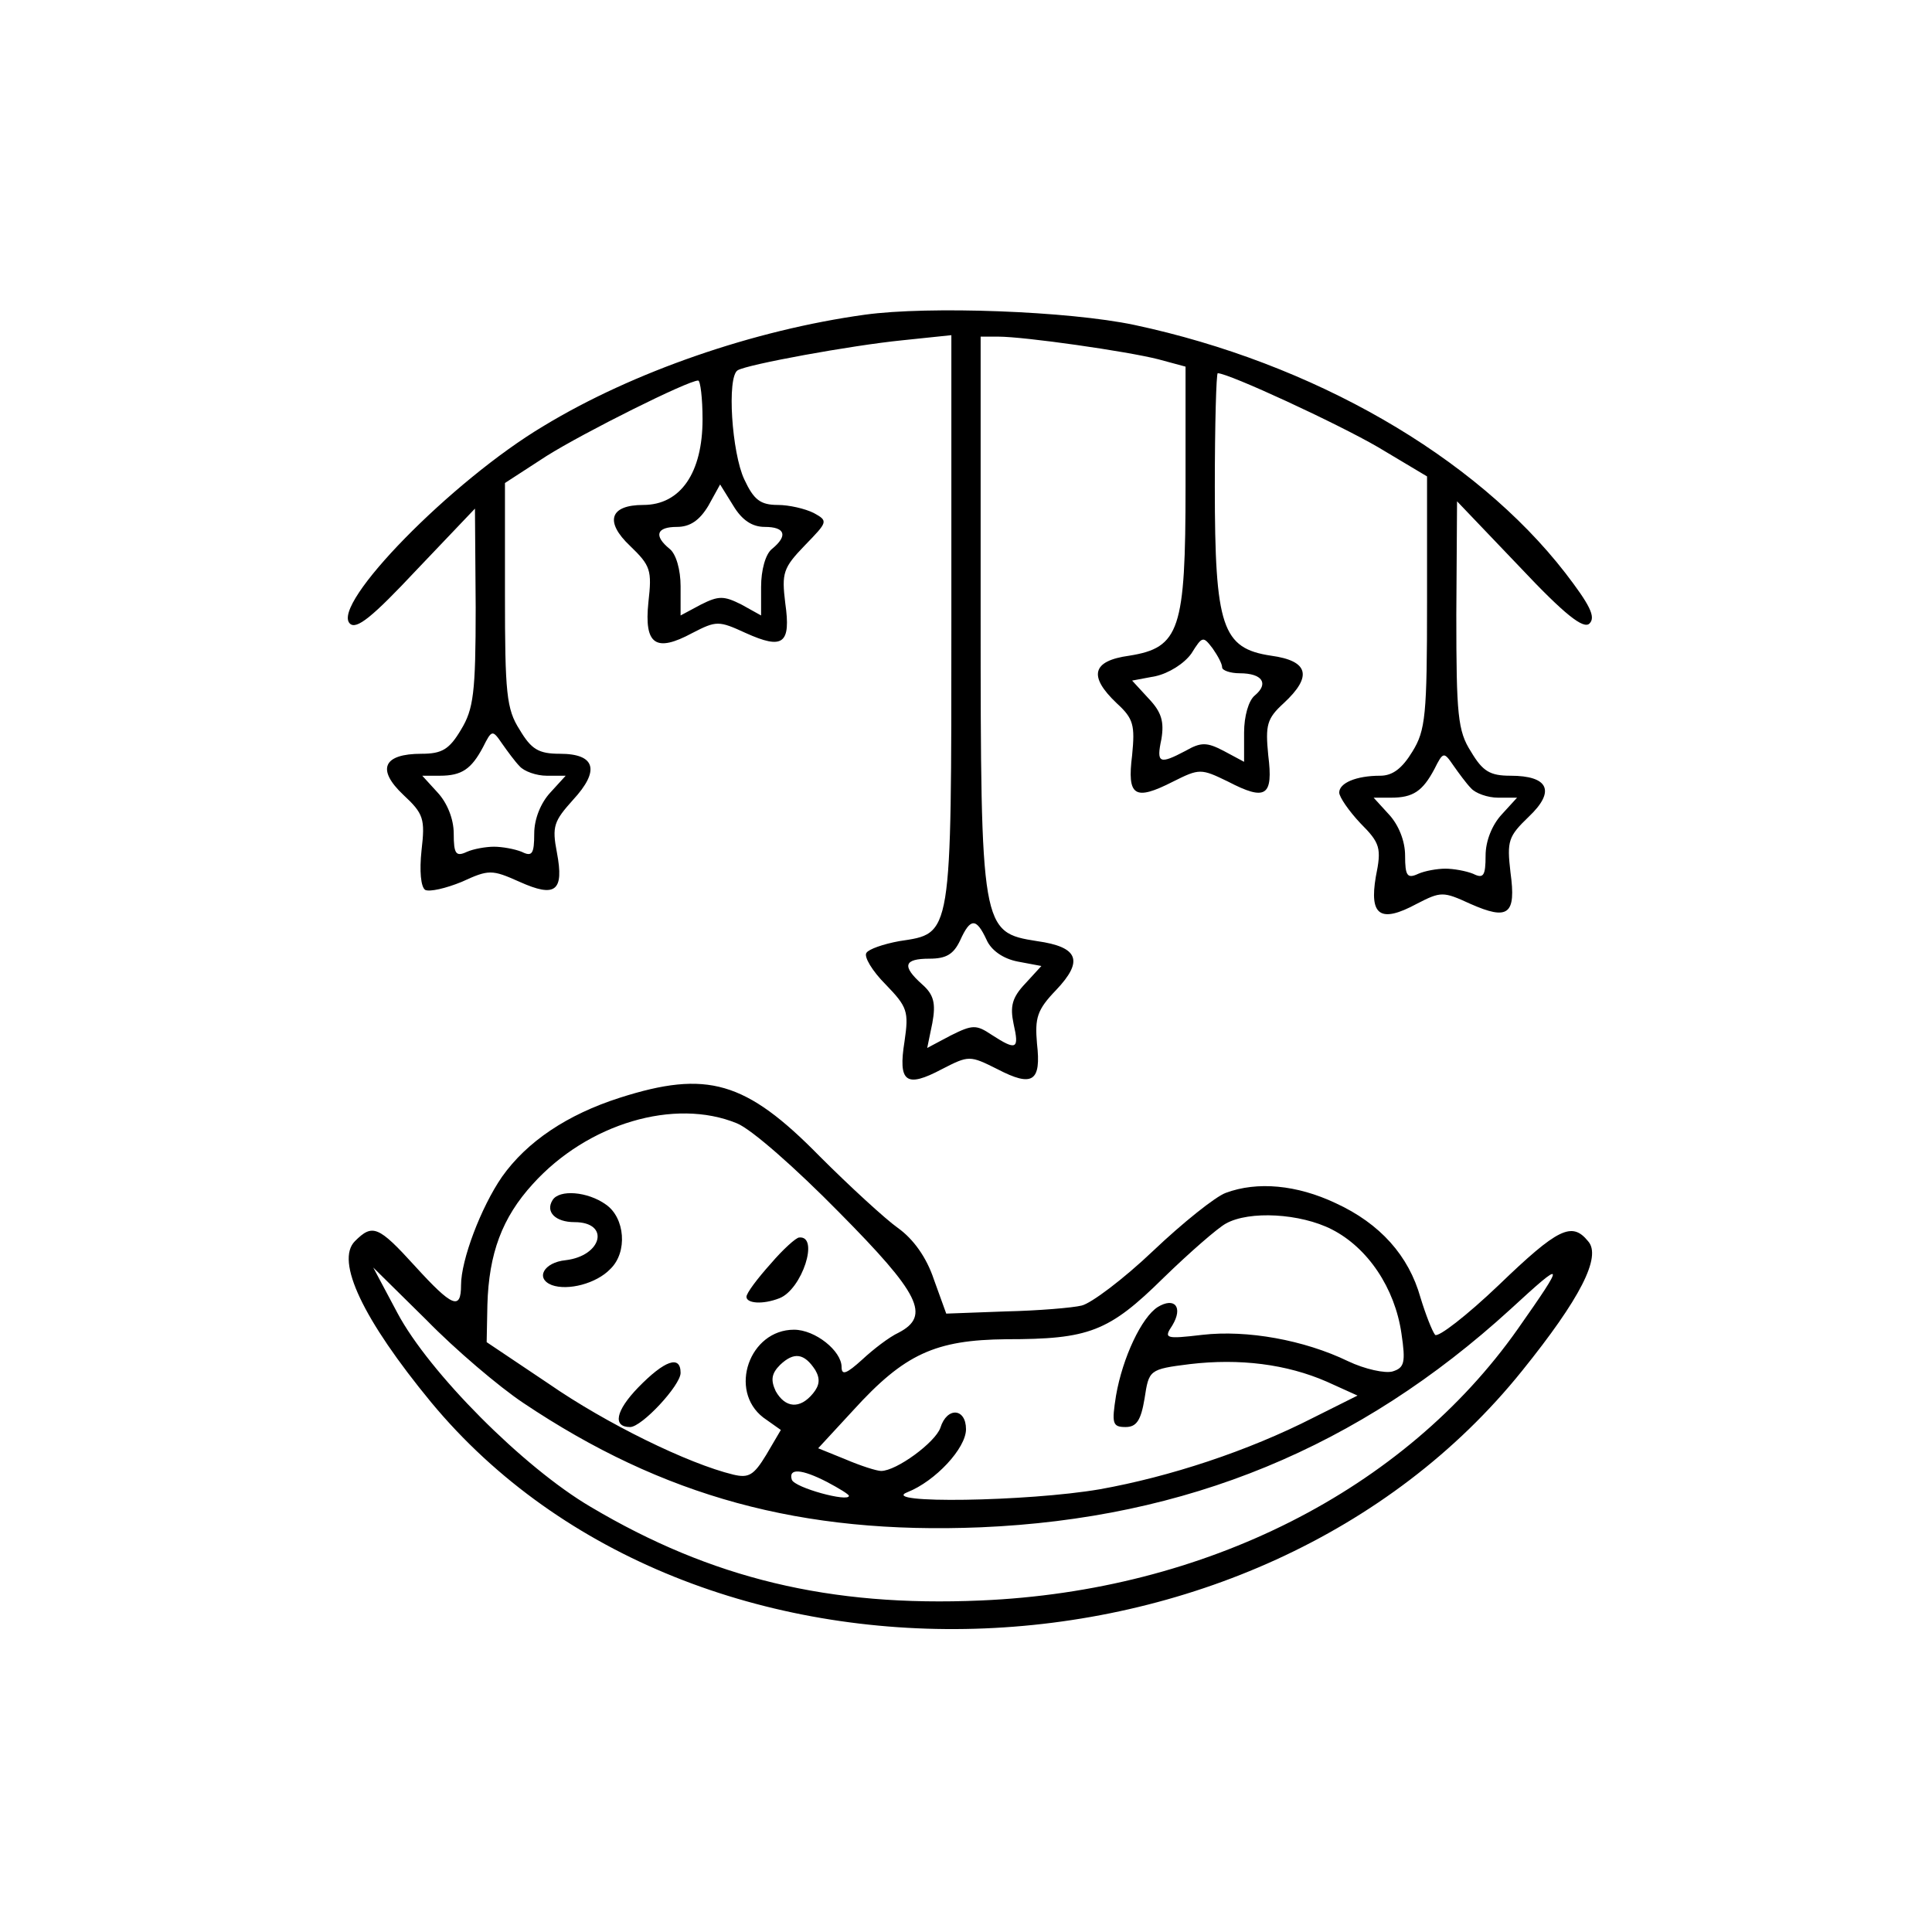 <?xml version="1.0" standalone="no"?>
<!DOCTYPE svg PUBLIC "-//W3C//DTD SVG 20010904//EN"
 "http://www.w3.org/TR/2001/REC-SVG-20010904/DTD/svg10.dtd">
<svg version="1.0" xmlns="http://www.w3.org/2000/svg"
 width="264pt" height="264pt" viewBox="0 0 264 264"
 preserveAspectRatio="xMidYMid meet">
<g transform="translate(0,264) scale(0.1,-0.1)"
fill="#000000" stroke="none">
<path d="M1182 2210 c-152 -21 -317 -78 -439 -152 -126 -75 -291 -244 -265
-270 9 -9 31 9 91 73 l80 84 1 -135 c0 -117 -3 -139 -20 -167 -16 -27 -26 -33
-54 -33 -52 0 -62 -21 -25 -56 28 -26 30 -33 25 -76 -3 -28 -1 -50 5 -54 6 -3
28 2 50 11 37 17 41 17 79 0 49 -22 61 -13 51 40 -7 36 -4 43 22 72 37 40 31
63 -18 63 -29 0 -39 6 -55 33 -18 28 -20 50 -20 185 l0 152 57 37 c51 32 193
103 207 103 3 0 6 -24 6 -53 0 -73 -30 -117 -81 -117 -46 0 -53 -23 -18 -56
28 -27 30 -33 25 -77 -6 -58 10 -69 60 -42 33 17 36 17 73 0 51 -23 62 -15 54
41 -5 41 -3 48 27 79 31 32 32 33 12 44 -12 6 -34 11 -49 11 -24 0 -33 7 -46
35 -17 36 -24 140 -9 149 13 8 155 34 225 41 l67 7 0 -389 c0 -437 1 -428 -71
-439 -22 -4 -42 -11 -45 -16 -4 -5 8 -25 26 -43 30 -31 32 -37 26 -78 -9 -56
2 -64 51 -38 37 19 38 19 76 0 48 -25 60 -17 54 35 -3 35 0 46 26 73 38 40 31
59 -26 67 -76 12 -77 15 -77 451 l0 375 24 0 c36 0 176 -20 219 -31 l37 -10 0
-164 c0 -196 -8 -220 -77 -231 -51 -7 -56 -28 -17 -65 23 -21 25 -30 21 -71
-7 -56 3 -63 56 -36 36 18 38 18 75 0 52 -27 62 -20 55 36 -4 41 -2 50 21 71
40 37 34 58 -17 65 -67 10 -77 39 -77 231 0 85 2 155 4 155 15 0 164 -69 219
-101 l67 -40 0 -172 c0 -154 -2 -175 -20 -204 -14 -23 -27 -33 -44 -33 -33 0
-56 -10 -56 -23 0 -6 13 -25 29 -42 27 -27 29 -34 21 -73 -9 -53 6 -64 56 -37
33 17 36 17 73 0 52 -23 63 -15 55 43 -5 43 -3 49 25 76 37 35 27 56 -25 56
-28 0 -38 6 -54 33 -18 28 -20 50 -20 187 l1 155 85 -89 c63 -67 88 -86 96
-78 9 9 0 26 -33 69 -124 160 -345 287 -589 339 -90 19 -281 26 -368 14z
m-137 -290 c28 0 32 -12 10 -30 -9 -7 -15 -29 -15 -52 l0 -39 -27 15 c-24 12
-31 12 -55 0 l-28 -15 0 40 c0 22 -6 44 -15 51 -22 18 -18 30 10 30 18 0 31 9
43 29 l16 29 18 -29 c12 -20 26 -29 43 -29z m625 -192 c0 -4 11 -8 24 -8 31 0
40 -14 21 -30 -9 -7 -15 -29 -15 -51 l0 -40 -28 15 c-23 12 -31 12 -52 0 -36
-19 -40 -17 -33 16 4 24 0 37 -17 55 l-23 25 32 6 c18 4 39 17 49 31 15 24 16
24 29 7 7 -10 13 -21 13 -26z m-960 -135 c6 -7 23 -13 37 -13 l26 0 -21 -23
c-13 -14 -22 -36 -22 -56 0 -28 -3 -32 -17 -25 -10 4 -27 7 -38 7 -11 0 -28
-3 -37 -7 -15 -7 -18 -3 -18 25 0 20 -9 42 -22 56 l-21 23 24 0 c30 0 43 9 59
39 12 24 13 24 26 5 7 -10 18 -25 24 -31z m1300 -30 c6 -7 23 -13 37 -13 l26
0 -21 -23 c-13 -14 -22 -36 -22 -56 0 -28 -3 -32 -17 -25 -10 4 -27 7 -38 7
-11 0 -28 -3 -37 -7 -15 -7 -18 -3 -18 25 0 20 -9 42 -22 56 l-21 23 24 0 c30
0 43 9 59 39 12 24 13 24 26 5 7 -10 18 -25 24 -31z m-662 -207 c6 -14 22 -26
43 -30 l32 -6 -22 -24 c-18 -19 -21 -31 -16 -55 8 -35 4 -37 -30 -15 -21 14
-26 14 -56 -1 l-32 -17 7 34 c5 27 2 39 -14 53 -28 25 -25 35 10 35 23 0 33 6
42 25 14 31 22 31 36 1z"/>
<path d="M847 1140 c-72 -23 -127 -60 -161 -108 -29 -42 -56 -114 -56 -148 0
-35 -12 -30 -63 26 -50 55 -58 58 -82 34 -27 -27 11 -107 104 -220 357 -431
1128 -409 1491 43 79 98 109 156 90 177 -22 27 -41 18 -122 -60 -44 -42 -83
-72 -87 -68 -4 5 -13 28 -20 51 -16 57 -55 101 -116 129 -53 25 -107 30 -150
14 -14 -5 -59 -41 -99 -79 -41 -39 -85 -72 -98 -75 -12 -3 -59 -7 -104 -8
l-81 -3 -17 47 c-10 30 -28 55 -49 70 -17 12 -66 57 -107 98 -101 103 -154
118 -273 80z m160 -35 c20 -8 81 -62 139 -121 111 -112 126 -142 82 -165 -13
-6 -35 -23 -50 -37 -21 -19 -28 -22 -28 -10 0 22 -36 51 -65 51 -61 0 -90 -83
-42 -120 l24 -17 -20 -34 c-17 -28 -24 -32 -45 -27 -62 15 -174 70 -252 124
l-85 57 1 51 c2 70 20 119 62 165 75 83 194 118 279 83z m813 -145 c49 -25 86
-80 95 -142 6 -40 4 -47 -12 -52 -10 -3 -38 3 -61 14 -60 29 -138 43 -199 36
-51 -6 -53 -5 -41 13 15 25 3 39 -20 25 -22 -14 -48 -69 -57 -121 -6 -38 -5
-43 13 -43 15 0 21 9 26 39 6 39 6 40 62 47 68 8 132 0 187 -24 l42 -19 -60
-30 c-90 -46 -197 -81 -292 -98 -99 -17 -304 -20 -263 -4 38 15 80 60 80 86 0
29 -26 31 -35 2 -7 -20 -60 -59 -81 -59 -6 0 -28 7 -49 16 l-37 15 48 52 c70
77 112 96 209 97 113 0 140 10 215 84 36 35 74 68 85 74 32 18 102 14 145 -8z
m-1105 -237 c191 -128 380 -180 625 -170 282 12 517 109 724 298 75 69 76 67
10 -27 -155 -220 -427 -358 -734 -371 -206 -9 -368 30 -533 128 -92 54 -221
184 -264 265 l-33 62 73 -72 c39 -40 99 -91 132 -113z m399 45 c7 -12 6 -21
-3 -32 -18 -22 -38 -20 -51 3 -7 15 -6 24 6 36 19 18 33 16 48 -7z m16 -153
c17 -9 30 -17 30 -19 0 -9 -74 11 -78 22 -5 16 13 15 48 -3z"/>
<path d="M755 1000 c-10 -16 4 -30 30 -30 49 0 38 -46 -12 -52 -30 -3 -42 -25
-19 -34 22 -8 61 2 80 22 24 23 20 70 -6 88 -25 18 -64 21 -73 6z"/>
<path d="M1053 913 c-18 -20 -33 -40 -33 -45 0 -9 22 -11 45 -2 31 12 55 86
27 83 -4 0 -22 -16 -39 -36z"/>
<path d="M872 744 c-31 -32 -35 -54 -11 -54 16 0 69 57 69 74 0 25 -22 17 -58
-20z"/>
</g>
</svg>
